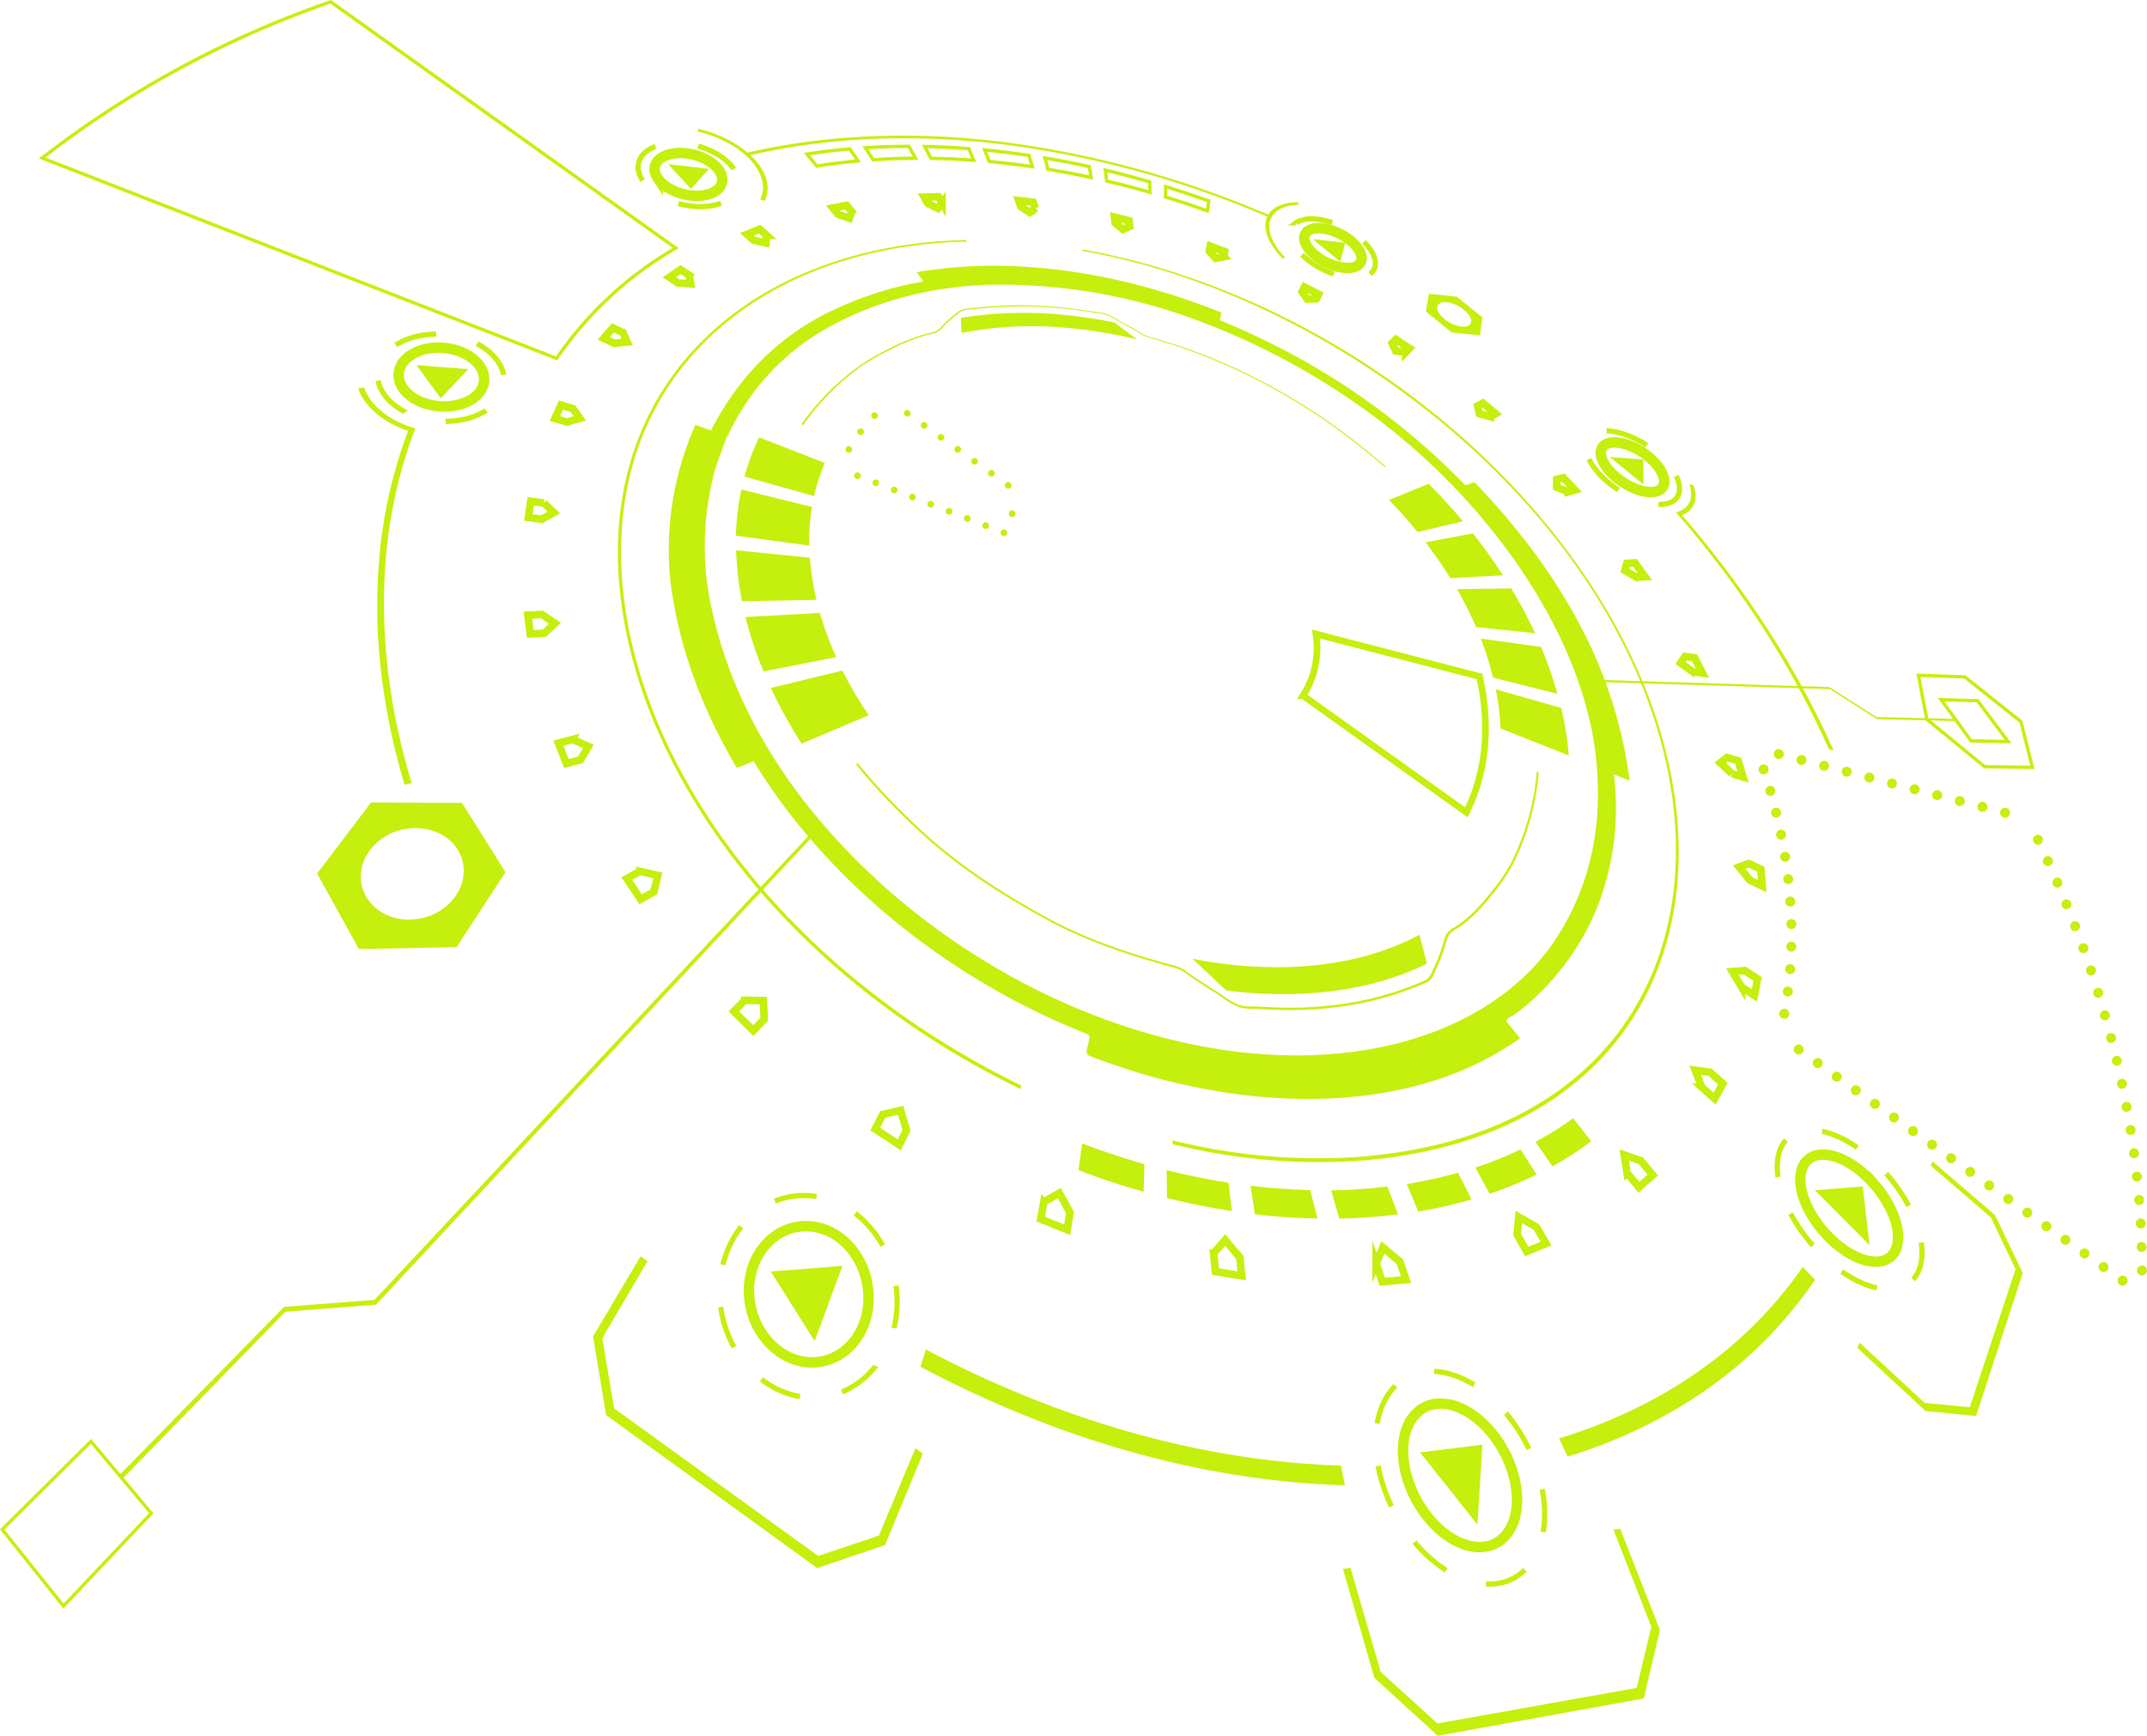 <svg xmlns="http://www.w3.org/2000/svg" viewBox="0 0 570.47 461.33"><defs><style>.cls-1{fill:#c5ef0c}.cls-11,.cls-13,.cls-18,.cls-2,.cls-4{fill:none;stroke:#c5ef0c;stroke-miterlimit:10}.cls-2{stroke-width:2px}.cls-4{stroke-width:2.77px}.cls-11{stroke-width:.88px}.cls-18{stroke-width:1.76px}.cls-13,.cls-18{stroke-linecap:round}.cls-13{stroke-width:2.64px}</style></defs><g id="图层_2" data-name="图层 2"><g id="Layer_1" data-name="Layer 1"><path class="cls-1" d="M287.5 66.29c26.37 4.63 53.5 15.77 77.77 32 25.57 17.1 47.6 39.65 62.22 64.83 38.71 66.66 17.21 139.94-67.89 145.48a160.8 160.8 0 01-48.05-4.51v-1a159.82 159.82 0 0047.71 4.5c84.58-5.43 106.09-78.16 67.67-144.46-28.48-49.13-85.28-86.96-139.34-96.45zM256.69 63.8l.22.41c-53.24 1.1-94.28 33.78-91.78 87.08 2.37 50.5 42.66 106.33 106.24 137.21l-.27.93c-64-31.11-104.51-87.35-106.81-138.18-2.42-53.57 38.9-86.37 92.4-87.45z"/><path class="cls-1" d="M195.81 204.11l4.44-1.83c13.34 22.15 34.41 42.84 59.26 57.92a190.89 190.89 0 0020.11 10.69c2.7 1.22 5.4 2.4 8.14 3.48 2.06.82 1.81.62 1.49 2.64-.16 1.05-1.12 3.08.14 3.58 3.22 1.27 6.45 2.36 9.69 3.45a161.26 161.26 0 0022.06 5.57c30.23 5.54 58.44 1.68 78.41-10.83.33-.2 4.45-2.7 4.31-2.87l-3.43-4.23c-.69-.85 1.57-1.73 2-2.05a50.35 50.35 0 005.75-4.79 68.44 68.44 0 0016.07-23.33 72.19 72.19 0 004.56-35.71l4.19 1.67a120.72 120.72 0 00-13.73-42.33c-7-13.16-16.58-25.64-27.5-37l-2.4.85a188.4 188.4 0 00-41-32 195.46 195.46 0 00-24.21-11.85 9.05 9.05 0 01.28-1.46c.17-.76-.06-.67-1.34-1.17a185.75 185.75 0 00-12.43-4.38c-19.66-6.16-39.63-8.62-57.79-7-.83.08-9.48 1-9.24 1.32l1.61 2.13c.31.41-2.84.76-3.38.88a94.8 94.8 0 00-23.48 8.44c-13.28 7.08-22.83 17.56-29.5 30.54l3.22 1.17c1.47.54 1.19.28 1.7-.74a68.31 68.31 0 015.88-9.83 62.5 62.5 0 0119.05-17.24c12.53-7.31 27.69-11.66 44.39-12.12a149.25 149.25 0 0156.06 9.85 189 189 0 0142.32 22.54c33 23.27 58.82 59.69 62.53 93.08 2 18-1.42 34.29-10.62 48.36-9.86 15.08-27.64 25.51-49.11 29.31-49.94 8.84-111.57-17.72-148.54-63.23-16.21-19.94-25.25-41.32-28-61.38a78.63 78.63 0 012.23-29.45c.18-.66 3.12-8.84 3.21-8.8l-6.21-2.24-2.22-.81a81.63 81.63 0 00-6.71 41c1.93 16.33 7.61 33.15 17.74 50.2z"/><path class="cls-2" d="M365.65 335.83l1.78-4.28 4.5 3.74 1.67 4.82-3.15.28-3.17.29-1.63-4.85zM403.11 328.15l.45-4.7 4.68 2.67 2.56 4.42-2.56 1.03-2.58 1.04-2.55-4.46zM432.32 311.73l-.75-4.76 4.45 1.57 3.14 3.77-1.85 1.61-1.85 1.63-3.14-3.82zM452.15 288.94l-1.72-4.51 3.95.56 3.4 3.01-1.1 1.99-1.11 2.01-3.42-3.06zM462.73 262.29l-2.42-4.07 3.29-.27 3.4 2.24-.42 2.17-.42 2.2-3.43-2.27zM464.98 233.96l-2.87-3.52 2.55-.92 3.22 1.52.18 2.22.17 2.24-3.25-1.54zM460.2 205.64l-3.12-2.91 1.83-1.41 2.93.89.65 2.15.66 2.17-2.95-.89zM449.75 178.53l-3.2-2.32 1.15-1.72 2.57.34 1.03 2.02 1.03 2.03-2.58-.35zM434.89 153.41l-3.16-1.76.53-1.93 2.18-.11 1.31 1.84 1.33 1.85-2.19.11zM416.69 130.73l-3.05-1.25-.02-2.04 1.78-.47 1.53 1.63 1.54 1.64-1.78.49zM396 110.75l-2.87-.77-.52-2.08 1.39-.77 1.69 1.41 1.69 1.43-1.38.78zM373.51 93.62l-2.65-.33-.97-2.07 1-1.01 1.8 1.19 1.81 1.19-.99 1.03zM349.76 79.43l-2.41.06-1.37-2 .62-1.21 1.88.96 1.88.96-.6 1.23zM325.18 68.25l-2.13.43-1.73-1.9.24-1.37 1.92.73 1.93.72-.23 1.39zM300.17 60.17l-1.82.79-2.08-1.76-.15-1.5 1.95.48 1.94.49.16 1.5zM275.08 55.34l-1.48 1.12-2.4-1.57-.54-1.59 1.94.22 1.93.23.55 1.59zM250.31 53.94l-1.09 1.45-2.71-1.34-.94-1.65 1.9-.05 1.88-.05.96 1.64zM226.31 56.24l-.65 1.75-2.98-1.04-1.37-1.67 1.82-.35 1.81-.34 1.37 1.65zM203.66 62.52l-.15 2.04-3.21-.68-1.81-1.62 1.68-.67 1.67-.67 1.82 1.6zM183.09 73.14l.44 2.29-3.4-.22-2.27-1.51 1.49-1.03 1.47-1.01 2.27 1.48zM165.54 88.42l1.11 2.48-3.49.33-2.73-1.29 1.2-1.41 1.2-1.39 2.71 1.28zM152.21 108.6l1.85 2.58-3.45 1-3.17-.96.82-1.79.82-1.78 3.13.95zM144.51 133.69l2.65 2.54-3.24 1.78-3.54-.47.32-2.17.31-2.15 3.5.47zM143.99 163.33l3.45 2.31-2.79 2.65-3.76.19-.32-2.5-.31-2.48 3.73-.17zM152.14 196.54l4.19 1.84-2.07 3.54-3.77 1.02-1.06-2.72-1.05-2.69 3.76-.99zM170.04 231.57l4.74 1.09-1.05 4.37-3.5 1.99-1.85-2.77-1.83-2.74 3.49-1.94zM197.88 265.86l4.97.07.2 4.99-2.88 3-2.6-2.57-2.58-2.55 2.89-2.94zM234.53 296.23l4.77-1.14 1.57 5.3-1.93 3.9-3.19-2.1-3.19-2.1 1.97-3.86zM277.34 319.47l4.12-2.38 2.85 5.17-.74 4.58-3.51-1.41-3.51-1.41.79-4.55zM322.47 333.06l3.07-3.48 3.88 4.63.52 4.9-3.5-.58-3.5-.57-.47-4.9z"/><path d="M170.77 48c-3.1-4.61-.1-9 6.53-9.83s14.28 2.05 17.5 6.49.7 9-5.94 10.06-14.94-2.03-18.09-6.72z" stroke-dasharray="11.5 11.5" stroke-width="1.38" fill="none" stroke="#c5ef0c" stroke-miterlimit="10"/><path class="cls-4" d="M174.78 47.42c-2.11-3.1-.13-6.07 4.35-6.65s9.7 1.37 11.87 4.4.4 6.1-4.07 6.76-10.01-1.36-12.15-4.51z"/><path class="cls-1" d="M188.39 44.89l-4.77 5.31-6.1-6.57 10.87 1.26z"/><path d="M107.55 109.43c-7.84-4.12-9.53-11.56-4-16.51 5.37-4.8 15.63-5.48 23.09-1.64s9.68 11 4.69 16.07c-5.15 5.23-15.89 6.22-23.78 2.08z" stroke-dasharray="11.26 11.26" stroke-width="1.38" fill="none" stroke="#c5ef0c" stroke-miterlimit="10"/><path class="cls-4" d="M110.81 106.33c-5.25-2.74-6.46-7.74-2.77-11.09s10.57-3.77 15.65-1.15 6.52 7.48 3.09 10.89-10.7 4.11-15.97 1.35z"/><path class="cls-1" d="M124.44 98.12l-7.34 7.73-6.42-8.8 13.76 1.07z"/><path d="M232.6 363.19c-8.89 11.14-24.5 11.05-34.28-.39-9.55-11.17-9.35-28.36-.1-38.24 8.87-9.49 23.14-9 32.36 1 9.42 10.18 10.55 26.95 2.02 37.63z" stroke-dasharray="11.32 11.32" stroke-width="1.38" fill="none" stroke="#c5ef0c" stroke-miterlimit="10"/><path class="cls-4" d="M226.82 356.69c-6 7.32-16.38 7.21-22.91-.34s-6.46-19-.29-25.72c6-6.57 15.76-6.27 22 .61s7.04 18.33 1.2 25.45z"/><path class="cls-1" d="M223.84 336.45l-7.39 19.97-11.66-18.48 19.05-1.49z"/><path d="M409.8 395.92c2.95 15.78-4.74 27.19-17.37 24.78s-24.7-17.72-26.64-33.47c-1.85-15 6.25-24.79 18-22.41s23.21 16.02 26.01 31.1z" stroke-dasharray="11.33 11.33" stroke-width="1.38" fill="none" stroke="#c5ef0c" stroke-miterlimit="10"/><path class="cls-4" d="M402.71 394.52c1.86 10.57-3.38 18.07-11.79 16.45s-16.5-11.76-17.91-22.31c-1.37-10.23 4.06-17 12.06-15.37s15.83 10.98 17.64 21.23z"/><path class="cls-1" d="M393.88 383.97l-1.33 21.23-15.22-19.18 16.55-2.05z"/><path d="M501.25 312c9.05 10.31 12.23 23.08 6.75 28.38-5.64 5.44-18 .74-27.17-10.34-8.94-10.77-11.21-23.16-5.43-27.84s17.05-.2 25.85 9.8z" stroke-dasharray="10.36 10.36" stroke-width="1.38" fill="none" stroke="#c5ef0c" stroke-miterlimit="10"/><path class="cls-4" d="M498.06 314.82c6.1 7 8.14 15.58 4.41 19.08s-12 .44-18.19-6.91-7.67-15.62-3.8-18.84 11.6-.21 17.58 6.67z"/><path class="cls-1" d="M494.94 315.35l1.81 15.61-14.52-14.62 12.71-.99z"/><path d="M426.92 114.51c5.62.15 13.22 4.46 17.11 9.75s2.66 9.86-3.12 9.82-13.79-4.64-17.61-10.16-2.05-9.55 3.62-9.41z" stroke-dasharray="11.45 11.45" stroke-width="1.38" fill="none" stroke="#c5ef0c" stroke-miterlimit="10"/><path class="cls-4" d="M429.12 117.58c3.81.09 9 3 11.6 6.63s1.72 6.62-2.16 6.58-9.24-3.11-11.83-6.81-1.45-6.48 2.39-6.4z"/><path class="cls-1" d="M436.6 122.15l.08 6.64-8.94-7.33 8.86.69z"/><path d="M344.36 59.21c3-2.12 9.73-.92 15.11 2.68s7.6 8.46 4.73 10.76-9.92 1.16-15.5-2.67-7.41-8.61-4.34-10.77z" stroke-dasharray="9.93 9.93" stroke-width="1.38" fill="none" stroke="#c5ef0c" stroke-miterlimit="10"/><path class="cls-4" d="M347.54 61.36c2-1.46 6.58-.65 10.23 1.81s5.11 5.72 3.15 7.26-6.67.75-10.42-1.8-5.02-5.8-2.96-7.27z"/><path class="cls-1" d="M357.43 64.54l-1.3 5.05-7.29-6.04 8.59.99zM448.86 128.7l1.14.3c1.28 3.78.14 6.75-3.11 7.9a273.55 273.55 0 0121.26 28 239.56 239.56 0 0119.05 34.54l-1.24-.29a237.78 237.78 0 00-18.85-34.3 270.1 270.1 0 00-21.2-28l-.58-.67.53-.17c3.14-1.01 4.2-3.74 3-7.31zM96.76 103c1.59 4.57 6.3 8.54 12.6 10.55l1 .33-.3.77a124.84 124.84 0 00-7.55 33.86c-1.57 18.75.6 38.84 6.87 59.61l-1.88.47c-6.26-21-8.38-41.25-6.72-60.16a125.78 125.78 0 017.66-33.93c-6.64-2.2-11.61-6.43-13.28-11.28zM227.86 202.82A175 175 0 00248 223.57c8.32 7.17 18 13.66 30.32 20.4 10.79 5.92 22.53 9.59 32.56 12.39a10.55 10.55 0 014.92 2.25c2.24 1.54 4.65 3.17 7.12 4.69.58.35 1.21.79 1.87 1.24a19.84 19.84 0 004.6 2.64 12.93 12.93 0 003.5.34h1.67c13.11 1 25.72-.44 36.36-4 2.26-.76 4.9-1.69 7.41-2.81 1.39-.61 1.74-1.41 2.38-2.85l.15-.34a46.17 46.17 0 002.84-7.57 4.8 4.8 0 012.56-3.37c4.08-2.45 7.35-6.22 10-9.52a48.43 48.43 0 005.48-8.16 66.55 66.55 0 006.6-23.9l.5.25a66.79 66.79 0 01-6.63 24 48.93 48.93 0 01-5.49 8.21c-2.63 3.33-5.91 7.12-10 9.6a4.52 4.52 0 00-2.43 3.2 46.55 46.55 0 01-2.86 7.63l-.15.35c-.65 1.46-1 2.34-2.53 3-2.53 1.12-5.17 2.06-7.44 2.83-10.7 3.62-23.38 5.06-36.57 4.08-.5 0-1.05 0-1.63-.05a12.93 12.93 0 01-3.68-.36 20.42 20.42 0 01-4.82-2.75c-.65-.45-1.27-.87-1.83-1.22-2.49-1.53-4.92-3.17-7.17-4.72a10 10 0 00-4.67-2.14c-10.1-2.81-21.91-6.5-32.77-12.47-12.44-6.74-22.17-13.27-30.5-20.44a176 176 0 01-20.25-20.86zM281.88 81.68c2.73.27 5.48.63 8.22 1.09.36.06.74.1 1.14.15a14.52 14.52 0 012.53.47A17.6 17.6 0 01297 85c.44.25.85.5 1.23.7 1.67.89 3.31 1.83 4.83 2.71a9.42 9.42 0 003.19 1.36 149.86 149.86 0 0122.52 8.35 171.43 171.43 0 0122.31 12.61 189.93 189.93 0 0117.1 13.27l-.24.15a188.51 188.51 0 00-17.05-13.22 169 169 0 00-22.23-12.57A150.68 150.68 0 00306.25 90a10 10 0 01-3.37-1.43c-1.51-.88-3.14-1.82-4.8-2.7-.39-.21-.81-.45-1.25-.71a17.43 17.43 0 00-3.08-1.55 13.85 13.85 0 00-2.42-.44c-.41 0-.8-.1-1.16-.16A112.44 112.44 0 00263 81.74c-1.86.16-4.07.35-6.26.65a4.06 4.06 0 00-2.41 1.15l-.18.15a28.77 28.77 0 00-3.84 3.53 4.67 4.67 0 01-2.88 1.52 49.92 49.92 0 00-11.13 4.34 58.09 58.09 0 00-7.51 4.32 64.62 64.62 0 00-15.41 15.6l-.44-.22a64.91 64.91 0 0115.53-15.62 59.46 59.46 0 017.53-4.37 51 51 0 0111.2-4.35A4.48 4.48 0 00250 87a29.08 29.08 0 013.86-3.55l.18-.14a4.29 4.29 0 012.57-1.21c2.2-.3 4.41-.5 6.28-.65a107.45 107.45 0 0118.99.23z"/><path class="cls-1" d="M325.78 263.22a116.55 116.55 0 0018.67.95c13.37-.43 25-3.28 34.71-8.05l-2-7.68c-9.62 5.15-21.45 8.23-35.19 8.59a114.19 114.19 0 01-25.13-2.22zM296.1 85.71a130.66 130.66 0 00-13.19-2 105.37 105.37 0 00-27.6.78l.18 4a97.65 97.65 0 0128.62-1.29 123.65 123.65 0 0118 3zM201.73 116.25l17.43 6.8a48.92 48.92 0 00-2.85 8.8l-18.49-5.2a58.91 58.91 0 013.91-10.4zM197 130.1l18.76 4.65A56.35 56.35 0 00215 145l-19.46-2.64A66.76 66.76 0 01197 130.1zm-1.39 16.14l19.59 2c.12 1.75.33 3.55.6 5.34.29 1.94.68 3.91 1.14 5.86l-19.78.35c-.47-2.36-.84-4.75-1.1-7.1-.25-2.17-.4-4.34-.46-6.45zm22.23 16.66a87 87 0 004.35 11.76l-19.31 3.79a100.1 100.1 0 01-4.79-14.45zm6 15.33a103.47 103.47 0 007 11.88L213 197.63a125.89 125.89 0 01-8.19-14.77zM379.59 128.59c3.2 3.2 6.27 6.55 9.13 9.95l-12.05 2.87c-2.37-2.91-4.93-5.78-7.6-8.52zm11.76 13.17c2.87 3.61 5.57 7.37 8 11.16l-14 .72c-2-3.22-4.2-6.41-6.56-9.49zm10.18 14.63c1.13 1.87 2.22 3.79 3.24 5.69s2.15 4.14 3.11 6.21l-15.68-1.64c-.76-1.75-1.58-3.51-2.46-5.24s-1.69-3.24-2.6-4.83zm-8.07 13.33l16 2.23a103.35 103.35 0 014.34 12.44l-17.1-4.31a82.05 82.05 0 00-3.24-10.36zm4 13.49l17.37 4.95a84 84 0 012 12.63l-18.12-7.19a66.81 66.81 0 00-1.28-10.39zM214.81 222.18l.69.57-115.58 124-24.09 1.88-43.3 44.42-.83-.98 43.75-44.72 24.05-1.87 115.31-123.3z"/><path class="cls-11" d="M.59 406.5l23.58-23.4 16.03 19.09-23.33 24.67L.59 406.5z"/><path class="cls-1" d="M422.75 180.63l63.31 1.98 12.49 7.96 20.94.52.41.57-21.18-.53-12.5-7.97-63.15-1.95-.32-.58z"/><path class="cls-11" d="M533.56 197.1l-9.84-.19-7.96-10.95 9.7.28 8.1 10.86z"/><path class="cls-1" d="M479 336.73l3.27 3.42c-14.79 21.72-36.83 38-65.73 47l-2.28-4.84c28.35-8.72 50.07-24.46 64.74-45.58zM246 358.67c36.34 19.21 74 29.71 110.28 30.86l1.09 5.23c-37.13-1.09-75.62-11.8-112.79-31.5zM344.72 53.74l.53.67c-6.73.13-9.73 4.12-7 9.63a18.34 18.34 0 003.29 4.47l-.78.16a18.94 18.94 0 01-3.48-4.74c-2.89-5.84.31-10.07 7.44-10.19z"/><path class="cls-1" d="M267.25 37.83a265.18 265.18 0 0170.18 19.43l-.16.55a263 263 0 00-69.8-19.32c-23.87-3-47.41-2.15-68.6 2.87l-.65-.7c21.33-5.02 45.02-5.88 69.03-2.83z"/><path class="cls-1" d="M185.57 34.25c9.63 2.28 17.28 8.27 18.28 14.42a7.77 7.77 0 01-.65 4.7L202 53a7.31 7.31 0 00.63-4.44c-.92-5.8-8.14-11.46-17.24-13.62z"/><path class="cls-11" d="M268.19 40.58c1.73.22 3.48.46 5.21.72l.9 3c-3.81-.56-7.69-1-11.46-1.38l-1.21-3.07c2.16.22 4.37.46 6.56.73zm9.46 1.42c3.91.65 7.88 1.42 11.79 2.28l.49 2.91c-3.81-.84-7.68-1.58-11.49-2.21zm-20.25-2.5l1.32 3.09c-3.81-.28-7.64-.45-11.38-.51l-1.64-3.14c3.85.06 7.78.26 11.7.56zm36.29 5.72c3.91.92 7.87 2 11.78 3.1l.07 2.79c-3.81-1.1-7.67-2.11-11.48-3zM241.5 38.9l1.77 3.15c-3.78 0-7.56.16-11.25.41l-2.1-3.19c3.81-.27 7.7-.36 11.58-.37zm68.21 10.68c3.8 1.18 7.66 2.46 11.45 3.82l-.33 2.66c-3.7-1.33-7.45-2.58-11.16-3.72zm-83.92-10l2.21 3.19c-3.71.34-7.43.8-11 1.37l-2.57-3.2c3.7-.57 7.57-1.03 11.36-1.36z"/><path class="cls-1" d="M355.87 323.88l-2.16-7.51a147.8 147.8 0 0014.92-1l2.83 7.38c-2.22.28-4.5.5-6.79.68-2.89.26-5.85.4-8.8.45zm17.92-9.19a120 120 0 0013.61-3l3.6 7.11a122.4 122.4 0 01-14.16 3.2zm-40.35 8l-1.17-7.54c5.34.65 10.68 1 15.88 1.16l1.91 7.54c-5.44-.08-11.06-.46-16.62-1.13zM392 310.32a101.55 101.55 0 0012-4.8l4.31 6.63a104.39 104.39 0 01-12.49 5.14zm-81.91 8.11L310 311c5.48 1.37 11 2.5 16.43 3.34l.88 7.52c-5.67-.86-11.46-2-17.2-3.43zM408 303.48a89.36 89.36 0 0010-6.26l4.8 6.1a89.68 89.68 0 01-10.3 6.68zM286.55 311l1-7.07c5.46 2.07 11 3.91 16.52 5.47l-.19 7.33a188.81 188.81 0 01-17.33-5.73z"/><path class="cls-11" d="M522.04 179.9l14.93 11.9 3.05 12.15-12.7-.18-15.35-12.59-2.24-11.7 12.31.42z"/><path class="cls-1" d="M122.76 213.4l11.54 18.42-13 19.91-25.93.51-11.11-20.07 14.34-18.89zm-13.82 31c7.67-.12 14-5.79 14.26-12.52s-5.49-11.8-12.83-11.8-13.9 5.3-14.46 12c-.57 6.86 5.29 12.45 13.03 12.34zM387.09 78.87l6.76 5.45-.6 4.8-7.56-.76-6.82-5.6.81-4.68zm1.24 7.93c2.27.23 3.22-1 2.14-2.83a8.82 8.82 0 00-6-3.63c-2.24-.24-3.23 1-2.19 2.78a8.74 8.74 0 006.05 3.68zM356.84 416.98l1.99-.29 8.04 27.68 15.06 13.7 52.94-9.46 3.9-16.22-10.07-25.84 1.79-.26 10.57 26.96-4.29 18.16-54.75 9.92-16.84-15.38-8.34-28.97zM170.2 333.92l1.85 1.29-12.02 20.43 3.15 18.69 54.24 39.21 16.11-5.41 9.7-23.19 1.99 1.39-10.06 24.32-18.02 6.11-56.1-40.66-3.46-20.91 12.62-21.27zM513.49 308.69l16.6 14.25 7.37 15.41-12.41 37.98-13.4-1.29-18.11-16.78.56-1.41 17.31 16.01 11.98 1.16 12.15-36.66-6.58-13.83-15.93-13.69.46-1.15z"/><path d="M393.1 179.78c3 13.24 1.75 25.69-3.49 36.11h0l-43.38-31h0a23.46 23.46 0 003.42-16.38h0l43.43 11.27z" stroke-width="1.76" fill="none" stroke="#c5ef0c" stroke-miterlimit="10"/><path class="cls-13" d="M538.74 217.57"/><path d="M541.49 223.19c18.33 38.29 28.26 78.66 27.63 117.67" stroke-dasharray="0 6.25" stroke-width="2.64" stroke-linecap="round" fill="none" stroke="#c5ef0c" stroke-miterlimit="10"/><path class="cls-13" d="M569.04 343.98"/><path stroke-dasharray="0 6.22" stroke-width="2.64" stroke-linecap="round" fill="none" stroke="#c5ef0c" stroke-miterlimit="10" d="M563.98 340.36l-88.64-63.27"/><path class="cls-13" d="M472.81 275.28"/><path d="M474.09 269.44c4-21.24 1.73-44.46-6.43-67.76" stroke-dasharray="0 5.99" stroke-width="2.64" stroke-linecap="round" fill="none" stroke="#c5ef0c" stroke-miterlimit="10"/><path class="cls-13" d="M466.64 198.86"/><path stroke-dasharray="0 6.21" stroke-width="2.64" stroke-linecap="round" fill="none" stroke="#c5ef0c" stroke-miterlimit="10" d="M472.65 200.42l63.08 16.37"/><path class="cls-11" d="M147.89 95.25L11.21 42A267.2 267.2 0 0187.64.57l.24-.08 91.66 65.43-.11.07a97.76 97.76 0 00-31.53 29.26z"/><path class="cls-18" d="M266.75 141.59"/><path stroke-dasharray="0 5.22" stroke-linecap="round" stroke-width="1.76" fill="none" stroke="#c5ef0c" stroke-miterlimit="10" d="M261.89 139.7l-36.45-14.21"/><path class="cls-18" d="M223.01 124.54"/><path d="M225.53 119.46a45.72 45.72 0 018.91-11" stroke-dasharray="0 5.67" stroke-linecap="round" stroke-width="1.76" fill="none" stroke="#c5ef0c" stroke-miterlimit="10"/><path class="cls-18" d="M236.6 106.66"/><path stroke-dasharray="0 5.49" stroke-linecap="round" stroke-width="1.76" fill="none" stroke="#c5ef0c" stroke-miterlimit="10" d="M241.07 109.85l29.07 20.75"/><path class="cls-18" d="M272.37 132.19"/><path d="M268.94 136.52a21.91 21.91 0 00-1.26 2.46" stroke-dasharray="0 5.53" stroke-linecap="round" stroke-width="1.76" fill="none" stroke="#c5ef0c" stroke-miterlimit="10"/><path class="cls-18" d="M266.74 141.59h.01"/></g></g></svg>